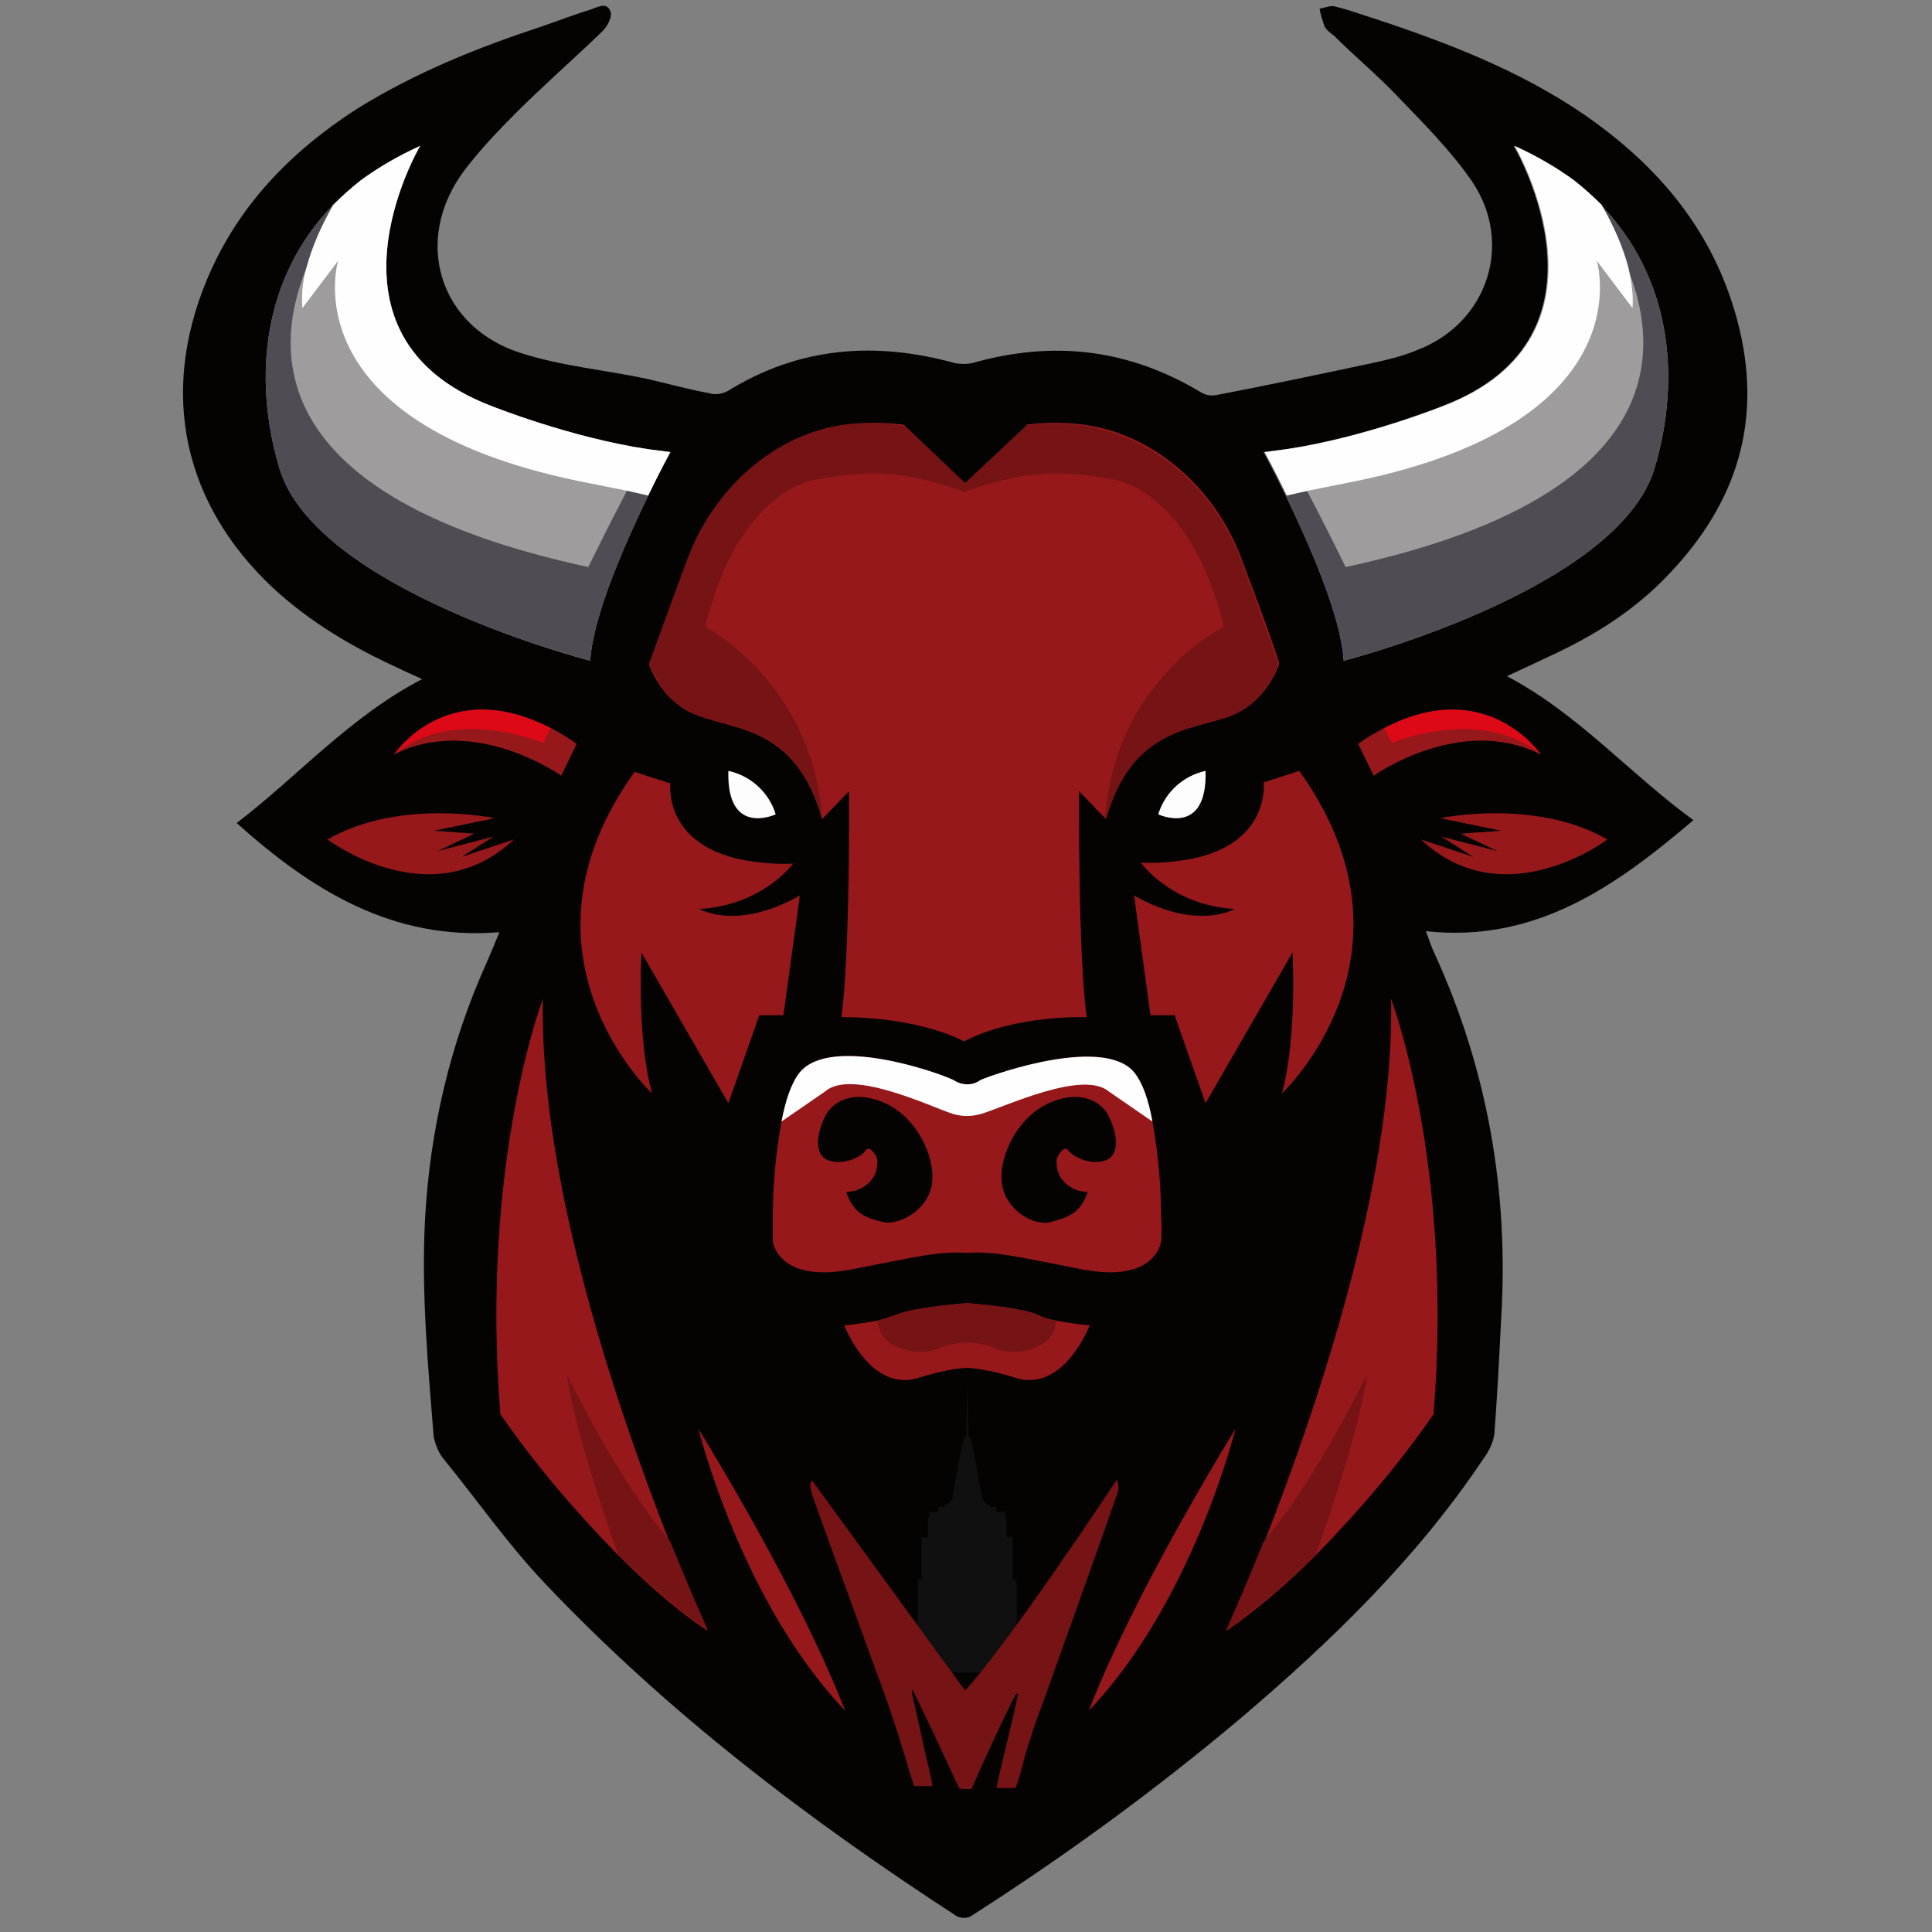 <?xml version="1.0" encoding="utf-8"?>
<!-- Generator: Adobe Illustrator 24.1.2, SVG Export Plug-In . SVG Version: 6.00 Build 0)  -->
<svg version="1.1" id="Layer_1" xmlns="http://www.w3.org/2000/svg" xmlns:xlink="http://www.w3.org/1999/xlink" x="0px" y="0px"
	 viewBox="0 0 200 200" style="enable-background:new 0 0 200 200;" xml:space="preserve">
<rect x="0" y="0" width="200" height="200" fill="#808080" stroke="none"/>
<style type="text/css">
	.st0{fill:#050202;}
	.st1{fill:#9E9C9C;}
	.st2{fill:#4F4D53;}
	.st3{fill:#FEFEFE;}
	.st4{fill:#FDFDFD;}
	.st5{fill:#96181B;}
	.st6{fill:#DE0916;}
	.st7{fill:#751315;}
	.st8{clip-path:url(#SVGID_2_);fill:#101010;}
	.st9{clip-path:url(#SVGID_4_);fill:#101010;}
	.st10{clip-path:url(#SVGID_6_);fill:#101010;}
	.st11{fill-rule:evenodd;clip-rule:evenodd;fill:#050202;}
</style>
<path id="path17" class="st0" d="M147.6,96.4c0.4,1,0.6,1.7,0.9,2.3c5.5,12,7.7,24.7,6.9,37.8c-0.2,4-0.4,7.9-0.7,11.9
	c-0.1,0.9-0.6,1.9-1.2,2.7c-6.9,10.3-15.7,18.8-25.1,26.8c-8.8,7.4-18.1,14.2-27.8,20.4c-0.4,0.3-1,0.3-1.5,0.1
	c-15.4-10-30-21.1-42.7-34.5c-3.8-4-7-8.6-10.5-12.9c-0.5-0.6-0.8-1.4-1-2.2c-0.6-7.5-1.3-15-0.9-22.6c0.5-9.2,2.6-18.2,6.4-26.6
	c0.4-0.9,0.8-1.9,1.3-3.1c-11,0.9-19.4-4.3-27.2-11.3c6.4-4.9,11.7-11,19.2-14.9c-1.1-0.5-1.8-0.8-2.6-1.2c-4.6-2.1-9-4.7-12.8-8.2
	c-9.3-8.7-11.8-20.1-6.9-31.9c3.2-7.7,8.7-13.3,15.5-17.7C43,7.5,49.5,4.9,56.2,2.7c1.7-0.6,3.3-1.2,4.9-1.7
	c0.7-0.2,1.7-0.9,2.1,0.2c0.2,0.5-0.3,1.5-0.8,2c-3,2.9-6.1,5.6-9,8.5c-1.9,1.9-3.7,3.8-5.3,5.9c-5.5,7.3-2.6,16.4,6,19
	c4.1,1.3,8.5,1.7,12.8,2.6c2.2,0.5,4.3,1.1,6.5,1.5c0.6,0.2,1.3,0.1,1.9-0.2c7.4-4.6,15.3-5.2,23.6-2.9c0.6,0.1,1.1,0.1,1.7,0
	c8.4-2.4,16.2-1.5,23.7,3c0.5,0.3,1,0.4,1.6,0.3c4.7-0.9,9.5-1.9,14.2-2.9c2.3-0.5,4.6-0.9,6.7-1.8c7.2-2.8,9.9-11,5.6-17.4
	c-2.2-3.2-5.1-6.1-7.8-8.9c-2.1-2.2-4.4-4.1-6.5-6.2c-0.4-0.3-0.8-0.6-1-1c-0.2-0.6-0.4-1.2-0.5-1.8c0.6-0.1,1.2-0.4,1.7-0.2
	c1.3,0.3,2.6,0.8,3.9,1.2c7.6,2.5,15.1,5.4,21.7,9.9c7.7,5.3,13.4,12,15.9,21.2c2.8,10.3,0.1,19-7.1,26.5c-3.4,3.6-7.5,6.2-12,8.3
	c-1.5,0.7-3,1.4-4.7,2.2c7.4,3.9,12.7,10.1,19.3,14.9C167.1,91.9,158.9,97.6,147.6,96.4L147.6,96.4z"/>
<path id="path18" class="st1" d="M171.3,48.4c-3.7,12.7-32.2,20-32.2,20c-0.3-4.8-3.7-12.3-6-17.1c-1.3-2.7-2.3-4.5-2.3-4.5
	c0.8-0.1,1.5-0.2,2.3-0.3c8.1-1.2,16.3-4.5,16.3-4.5c18.7-7.2,7.5-26.6,7.3-26.9c2.2,1,4.3,2.2,6.2,3.6l0,0c1,0.8,1.9,1.6,2.8,2.5
	C172.9,28.6,174.1,38.9,171.3,48.4L171.3,48.4z"/>
<path id="path19" class="st2" d="M171.3,48.4c-3.7,12.7-32.2,20-32.2,20c-0.3-4.8-3.7-12.3-6-17.1c-1.3-2.7-2.3-4.5-2.3-4.5
	c0.8-0.1,1.5-0.2,2.3-0.3c0.7,1.3,1.5,2.8,2.2,4.3c2.1,4,4,7.9,4,7.9c32.5-7,33-21.5,29.2-30.9c-1.4-3.3-3.3-6.4-5.6-9.1
	c1,0.8,1.9,1.6,2.8,2.5C172.9,28.6,174.1,38.9,171.3,48.4L171.3,48.4z"/>
<path id="path20" class="st3" d="M169,31.9l-3.7-4.9c0,0,5.1,16.6-24.9,22.8l-5,1l-2.2,0.5c-1.3-2.7-2.3-4.5-2.3-4.5
	c0.8-0.1,1.5-0.2,2.3-0.3c8.1-1.2,16.3-4.5,16.3-4.5c18.7-7.2,7.5-26.6,7.3-26.9c2.2,1,4.3,2.2,6.2,3.6l0,0c1,0.8,1.9,1.6,2.8,2.5
	c1.2,2.1,2.2,4.3,2.8,6.6C168.9,29.2,169.1,30.6,169,31.9L169,31.9z"/>
<path id="path21" class="st4" d="M124.8,79.8c-2.3,0.5-4.2,2.2-4.9,4.5C119.9,84.3,125,86.7,124.8,79.8z"/>
<path id="path22" class="st5" d="M159.5,78.1c-8.3-4.2-17.3,2.2-17.3,2.2l-1.6-3.3c0.8-0.6,1.7-1.1,2.6-1.6
	C153.9,69.8,159.5,78.1,159.5,78.1z"/>
<path id="path23" class="st6" d="M159.5,78.1c-6.2-5.1-15.4-1.2-15.4-1.2l-0.8-1.5C153.9,69.8,159.5,78.1,159.5,78.1z"/>
<path id="path24" class="st5" d="M149.1,84.7c0,0,9.8-2.1,17.3,2.2c0,0-10.7,8.1-19.3,0l5.4,1.8l-3.3-2.1l5.8,1.5l-3.8-1.8l4.2-0.3
	L149.1,84.7z"/>
<path id="path27" class="st5" d="M148.4,146.4c-3.6,5.2-7.7,10-12.1,14.5l0,0c-2.9,2.9-6,5.6-9.3,7.9c0,0,1.6-3.5,3.9-9.2l0,0
	c5.1-13,13.5-37.1,13.1-56.2C144,103.4,150.5,120.4,148.4,146.4z"/>
<path id="path28" class="st7" d="M141.5,142.3c-0.7,5.8-5.1,18.2-5.3,18.6l0,0c-2.9,2.9-6,5.5-9.3,7.9c0,0,1.6-3.5,3.9-9.2l0,0
	C136.4,153,141.5,142.3,141.5,142.3L141.5,142.3z"/>
<path id="path30" class="st1" d="M28.9,48.4c3.7,12.7,32.2,20,32.2,20c0.3-4.8,3.7-12.3,6-17.1c1.3-2.7,2.3-4.5,2.3-4.5
	c-0.8-0.1-1.5-0.2-2.3-0.3c-8.1-1.2-16.3-4.5-16.3-4.5c-18.7-7.2-7.5-26.6-7.3-26.9c-2.2,1-4.3,2.2-6.2,3.6l0,0
	c-1,0.8-1.9,1.6-2.8,2.5C27.3,28.6,26.1,38.9,28.9,48.4z"/>
<path id="path31" class="st2" d="M28.9,48.4c3.7,12.7,32.2,20,32.2,20c0.3-4.8,3.7-12.3,6-17.1c1.3-2.7,2.3-4.5,2.3-4.5
	c-0.8-0.1-1.5-0.2-2.3-0.3c-0.7,1.3-1.5,2.8-2.2,4.3c-2.1,4-4,7.9-4,7.9c-32.5-7-33-21.5-29.2-30.9c1.4-3.3,3.3-6.4,5.6-9.1
	c-1,0.8-1.9,1.6-2.8,2.5C27.3,28.6,26.1,38.9,28.9,48.4L28.9,48.4z"/>
<path id="path32" class="st3" d="M31.3,31.9l3.7-4.9c0,0-5.1,16.6,24.9,22.8l5,1l2.2,0.5c1.3-2.7,2.3-4.5,2.3-4.5
	c-0.8-0.1-1.5-0.2-2.3-0.3c-8.1-1.2-16.3-4.5-16.3-4.5c-18.7-7.2-7.5-26.6-7.3-26.9c-2.2,1-4.3,2.2-6.2,3.6l0,0
	c-1,0.8-1.9,1.6-2.8,2.5c-1.2,2.1-2.2,4.3-2.8,6.6C31.3,29.2,31.2,30.6,31.3,31.9L31.3,31.9z"/>
<path id="path33" class="st5" d="M128.5,57.8c-2.6-7.1-9.1-13.1-16.8-13.9c-6-0.6-10.3,1.1-11.9,1.9C98.3,45,94,43.3,88,43.9
	c-7.7,0.8-14.1,6.7-16.8,13.9c-2.6,7.1-4,10.9-4,10.9l0,0.1c0.2,0.6,1.5,4,5.1,5.3c4,1.5,10.2,1.3,12.8,10.7l2.8-2.9
	c0,0,0.1,17.1-0.8,23.4c0,0,7.3-0.2,12.7,2.5c5.4-2.8,12.7-2.5,12.7-2.5c-0.9-6.2-0.8-23.4-0.8-23.4l2.8,2.9
	c2.6-9.4,8.8-9.2,12.8-10.7c3.6-1.3,4.9-4.7,5.1-5.3l0-0.1C132.5,68.7,131.2,64.9,128.5,57.8L128.5,57.8z"/>
<path id="path34" class="st7" d="M90.2,43.8c-0.7,0-1.4,0.1-2.2,0.1c-7.7,0.8-14.1,6.7-16.8,13.9c-2.6,6.9-3.8,10.5-3.9,10.8
	l0.1-0.1c0,0-0.1,0.2-0.1,0.2l0,0.1c0.2,0.6,1.5,4,5.1,5.3c3.9,1.4,10.1,1.3,12.7,10.5c0,0,0,0.2,0,0.1C84.1,70.6,73,64.9,73,64.9
	c3.4-14.1,11.2-15.2,11.2-15.2c2.5-0.5,4.6-0.7,6.5-0.7c4.2,0,9.1,1.9,9.1,1.9h0.1c0,0,4.9-1.9,9.1-1.9c1.9,0,4.1,0.2,6.5,0.7
	c0,0,7.8,1.1,11.2,15.2c0,0-11.2,5.4-12.3,19.7c0,0.1,0,0.1,0.1,0.1c2.7-9.2,8.8-9.1,12.7-10.5c3.6-1.3,4.9-4.7,5.1-5.3l0-0.1
	c0,0-0.1-0.2-0.1-0.2l0.1,0.1c-0.1-0.2-1.3-3.9-3.9-10.8c-2.6-7.1-9.1-13-16.8-13.9c-0.8-0.1-1.5-0.1-2.2-0.1c0,0,0,0,0,0
	c-0.6,0-1.1,0-1.7,0c0,0,0,0-0.1,0c-0.4,0-0.8,0.1-1.1,0.1c-0.2,0-0.4,0-0.6,0.1c-0.4,0.1-0.8,0.1-1.2,0.2c-0.1,0-0.1,0-0.2,0
	c-2.3,0.5-4,1.2-4.8,1.6c-0.9-0.4-2.5-1.1-4.8-1.6c-0.1,0-0.1,0-0.2,0c-0.4-0.1-0.8-0.1-1.2-0.2c-0.2,0-0.4,0-0.6-0.1
	c-0.4,0-0.7-0.1-1.1-0.1c0,0,0,0-0.1,0C91.3,43.8,90.8,43.8,90.2,43.8C90.2,43.8,90.2,43.8,90.2,43.8L90.2,43.8z"/>
<path id="path36" class="st4" d="M75.4,79.8c2.3,0.5,4.2,2.2,4.9,4.5C80.3,84.3,75.2,86.7,75.4,79.8z"/>
<path id="path37" class="st5" d="M40.8,78.1c8.3-4.2,17.3,2.2,17.3,2.2l1.6-3.3c-0.8-0.6-1.7-1.1-2.6-1.6
	C46.3,69.8,40.8,78.1,40.8,78.1z"/>
<path id="path38" class="st6" d="M40.8,78.1c6.2-5.1,15.4-1.2,15.4-1.2l0.8-1.5C46.3,69.8,40.8,78.1,40.8,78.1z"/>
<path id="path39" class="st5" d="M51.2,84.7c0,0-9.8-2.1-17.3,2.2c0,0,10.7,8.1,19.3,0l-5.4,1.8l3.3-2.1l-5.8,1.5l3.8-1.8l-4.2-0.3
	L51.2,84.7z"/>
<path id="path42" class="st5" d="M51.8,146.4c3.6,5.2,7.7,10,12.1,14.5l0,0c2.9,2.9,5.9,5.6,9.3,7.9c0,0-1.6-3.5-3.9-9.2l0,0
	c-5.1-13-13.5-37.1-13.1-56.2C56.2,103.4,49.7,120.4,51.8,146.4z"/>
<path id="path43" class="st7" d="M58.7,142.3c0.7,5.8,5.1,18.2,5.3,18.6l0,0c2.9,2.9,5.9,5.5,9.3,7.9c0,0-1.6-3.5-3.9-9.2l0,0
	C63.8,153,58.7,142.3,58.7,142.3L58.7,142.3z"/>
<path id="path25" class="st5" d="M132.7,113.2c1.6-5.8,1.1-14.6,1.1-14.6l-9,15.6l-3.2-9.1h-2.5l-1.7-12.4
	c6.5,3.7,10.4,1.4,10.4,1.4c-6.6-0.4-9.7-4.8-9.7-4.8c1.8,0.1,3.6-0.1,5.3-0.4c8.2-1.7,7.4-7.9,7.4-7.9l2.8-0.9l0.9-0.3
	C148.1,98.8,132.7,113.2,132.7,113.2L132.7,113.2z"/>
<path id="path29" class="st5" d="M127.9,147.9c0,0-4.4,17.9-15.2,29.2C112.8,177,116.2,167.1,127.9,147.9z"/>
<path id="path40" class="st5" d="M67.5,113.2c-1.6-5.8-1.1-14.6-1.1-14.6l9,15.6l3.2-9.1h2.5l1.7-12.4c-6.5,3.7-10.4,1.4-10.4,1.4
	c6.6-0.4,9.7-4.7,9.7-4.7c-1.8,0.1-3.6-0.1-5.3-0.4c-8.2-1.7-7.4-7.9-7.4-7.9l-2.8-0.9l-0.9-0.3C52.1,98.8,67.5,113.2,67.5,113.2
	L67.5,113.2z"/>
<path id="path44" class="st5" d="M72.3,147.9c0,0,4.4,17.9,15.2,29.2C87.4,177,84,167.1,72.3,147.9z"/>
<path id="path46" class="st5" d="M120.2,126.1c0-3.3-0.3-6.7-0.9-10c-0.4-2.2-1-4-1.9-5.1c-3.1-3.7-14,0-15.9,0.8
	c-0.8,0.6-1.9,0.6-2.8,0c-1.9-0.9-12.7-4.6-15.9-0.8c-0.9,1.1-1.5,3-1.9,5.1c-0.6,3.3-0.9,6.6-0.9,10c0,1.5,0,2.4,0,2.4
	s0.5,4.4,8.2,2.9c6.7-1.3,9-1.9,11.9-1.7c2.9-0.2,5.2,0.4,11.9,1.7c7.7,1.5,8.2-2.9,8.2-2.9S120.3,127.6,120.2,126.1L120.2,126.1z"
	/>
<path id="path47" class="st3" d="M119.3,116.1c-0.4-2.2-1-4-1.9-5.1c-3.1-3.7-14,0-15.9,0.8c-0.8,0.6-1.9,0.6-2.8,0
	c-1.9-0.9-12.7-4.6-15.9-0.8c-0.9,1.1-1.5,3-1.9,5.1l4.5-3.1c2.7-2.4,10.8,1.5,13.2,2.3c1,0.3,2,0.3,3,0c2.4-0.7,10.5-4.6,13.2-2.3
	L119.3,116.1z"/>
<path id="path49" class="st0" d="M114.7,115.4c-0.6-1.1-2.5-2.7-5.9-1.3c-3.4,1.4-5.4,5.5-5.1,8.3c0.3,2.8,3.3,4.6,5.1,4.1
	c1.7-0.5,3-0.8,3.8-3.1l-0.8-0.1c0,0-2.7-0.6-2.4-3.4c0,0,0.7-1.5,1.2-0.8c0.5,0.7,2.6,1.7,4.1,0.9
	C116.2,119.1,115.3,116.5,114.7,115.4z"/>
<path id="path50" class="st0" d="M91.4,114.1c-3.4-1.4-5.3,0.2-5.9,1.3c-0.6,1.1-1.5,3.7,0,4.6c1.5,0.8,3.7-0.2,4.1-0.9
	c0.5-0.7,1.2,0.8,1.2,0.8c0.3,2.8-2.4,3.4-2.4,3.4l-0.8,0.1c0.8,2.3,2.1,2.7,3.8,3.1s4.8-1.3,5.1-4.1
	C96.8,119.6,94.8,115.5,91.4,114.1L91.4,114.1z"/>
<path id="path51" class="st5" d="M109.3,136.7c-0.6-0.1-1.3-0.3-1.9-0.6c-1.8-0.8-7.3-1.2-7.3-1.2s-5.5,0.4-7.3,1.2
	c-0.6,0.2-1.2,0.4-1.9,0.6c-1.2,0.2-2.3,0.4-3.5,0.5c0,0,2.7,7.1,7.8,5.4c1.6-0.5,3.2-0.9,4.9-1c1.7,0.1,3.3,0.5,4.9,1
	c5.1,1.7,7.8-5.4,7.8-5.4C111.6,137.1,110.4,136.9,109.3,136.7z"/>
<path id="path52" class="st7" d="M107.4,136.1c-1.8-0.8-7.3-1.2-7.3-1.2s-5.5,0.4-7.3,1.2c-0.6,0.2-1.2,0.4-1.9,0.6
	c-0.1,2.9,4.3,3.9,6.5,2.8c1.7-0.7,3.7-0.7,5.4,0c2.2,1.1,6.6,0.1,6.5-2.8C108.7,136.6,108,136.4,107.4,136.1z"/>
<g id="layer2">
	<g id="layer1-7" transform="matrix(1.313,0,0,0.844,2094.969,1571.902)">
		<g>
			<defs>
				<rect id="SVGID_1_" x="-1537" y="-1693.6" width="35.3" height="36.3"/>
			</defs>
			<clipPath id="SVGID_2_">
				<use xlink:href="#SVGID_1_"  style="overflow:visible;"/>
			</clipPath>
			<path id="path1043" class="st8" d="M-1519.3-1692.4l-0.1,6.2c-0.1,0.1-0.2,0.2-0.2,0.3v0.5h-0.1l-0.8,6.9h-0.1v0.3h-0.1l-0.2,0.3
				h-0.2v0.3h-0.5v0.6h-0.7v0.6h-0.1v2.5h-0.5v5.2h-0.3v34.5h3.1h0.8h0.8h0.1h2.7h0.3v-34.5h-0.3v-5.2h-0.5v-2.5h-0.1v-0.6h-0.7
				v-0.6h-0.5v-0.3h-0.2l-0.2-0.3h-0.1v-0.3h-0.1l-0.8-6.9h-0.1v-0.5c0-0.2-0.1-0.3-0.2-0.3L-1519.3-1692.4L-1519.3-1692.4z"/>
		</g>
		<g>
			<defs>
				<rect id="SVGID_3_" x="-1537" y="-1693.6" width="35.3" height="36.3"/>
			</defs>
			<clipPath id="SVGID_4_">
				<use xlink:href="#SVGID_3_"  style="overflow:visible;"/>
			</clipPath>
			<path id="rect1018" class="st9" d="M-1522.1-1676.8v0.4h0.6v-0.4H-1522.1z M-1520.9-1676.8v0.4h0.6v-0.4H-1520.9z
				 M-1519.6-1676.8v0.4h0.3h0.3v-0.4H-1519.6z M-1518.3-1676.8v0.4h0.6v-0.4H-1518.3z M-1517.1-1676.8v0.4h0.6v-0.4H-1517.1z
				 M-1520.1-1676v0.5h0.4v-0.5H-1520.1z M-1519.6-1676v0.5h0.6v-0.5H-1519.6z M-1518.8-1676v0.5h0.4v-0.5H-1518.8z M-1522.3-1675.2
				v1.2h0.6v-1.2H-1522.3z M-1521.2-1675.2v1.2h0.6v-1.2H-1521.2z M-1520.1-1675.2v41h0.4v-41H-1520.1z M-1519.6-1675.2v41h0.6v-41
				H-1519.6z M-1518.8-1675.2v41h0.4v-41H-1518.8z M-1517.9-1675.2v1.2h0.6v-1.2H-1517.9z M-1516.9-1675.2v1.2h0.6v-1.2H-1516.9z"/>
		</g>
		<g>
			<defs>
				<rect id="SVGID_5_" x="-1537" y="-1693.6" width="35.3" height="36.3"/>
			</defs>
			<clipPath id="SVGID_6_">
				<use xlink:href="#SVGID_5_"  style="overflow:visible;"/>
			</clipPath>
			<path id="rect846" class="st10" d="M-1522.7-1673.6v4.8h0.3v-4.8H-1522.7z M-1522.2-1673.6v4.8h1.3v-4.8H-1522.2z
				 M-1520.7-1673.6v4.8h0.3v-4.8H-1520.7z M-1518.1-1673.6v4.8h0.3v-4.8H-1518.1z M-1517.7-1673.6v4.8h1.3v-4.8H-1517.7z
				 M-1516.2-1673.6v4.8h0.3v-4.8H-1516.2z M-1523-1668.3v34.1h0.5v-34.1H-1523z M-1522.3-1668.3v34.1h1.2v-34.1H-1522.3z
				 M-1520.9-1668.3v35.9h0.5v-35.9H-1520.9z M-1518.2-1668.3v35.9h0.5v-35.9H-1518.2z M-1517.5-1668.3v34.1h1.2v-34.1H-1517.5z
				 M-1516.1-1668.3v34.1h0.5v-34.1H-1516.1z"/>
		</g>
	</g>
</g>
<path id="rect1" class="st11" d="M99.8,37.8l6.5,6.2l-6.4,6l-6.5-6.2L99.8,37.8z"/>
<path id="text1" class="st7" d="M105.2,184.9c0,0.1-0.1,0.2-0.3,0.2c-0.1,0-0.2,0-0.4,0c-0.2,0-0.3,0-0.4,0c-0.1,0-0.2,0-0.4,0
	c-0.2,0-0.3,0-0.4,0c-0.1,0-0.2-0.1-0.1-0.2c0.1-0.7,0.4-1.8,0.8-3.5c0.5-2.2,1-4.1,1.3-5.7c0.1-0.2,0.1-0.4,0-0.4
	c-0.1,0-0.1,0.1-0.2,0.2c-0.7,1.3-2.1,4.3-3.7,7.8c-0.2,0.5-0.5,1.2-0.8,1.8c0,0.1-0.2,0.1-0.5,0.1c-0.5,0-0.7,0-0.8-0.1
	c-0.2-0.4-0.5-1-0.9-1.9c-0.6-1.3-1.7-3.7-3.8-8c0-0.1-0.1-0.2-0.2-0.3c0,0.1,0,0.2,0,0.4c0.4,1.6,0.8,3.6,1.3,5.8
	c0.4,1.8,0.7,2.9,0.8,3.6c0,0.2,0,0.2-0.1,0.2c-0.1,0-0.2,0-0.4,0c-0.2,0-0.3,0-0.4,0c-0.1,0-0.2,0-0.4,0c-0.2,0-0.3,0-0.4,0
	c-0.1,0-0.2,0-0.2-0.1c-0.2-0.6-0.5-1.5-0.9-2.9c-0.5-1.7-1-3.2-1.4-4.4c-0.4-1.3-1.3-3.6-2.7-7.5c-1.9-5.3-3.9-10.6-5.5-15.2
	c-0.3-0.9-0.3-1.4,0-1.5L99.9,175c4.4-4.7,15.7-21.8,15.7-21.8s0.4,0.6,0,1.6c-1.6,4.6-3.5,9.9-5.4,15.2c-1.4,3.9-2.2,6.2-2.7,7.5
	c-0.4,1.1-0.9,2.6-1.4,4.3C105.7,183.4,105.4,184.4,105.2,184.9L105.2,184.9z"/>
</svg>
